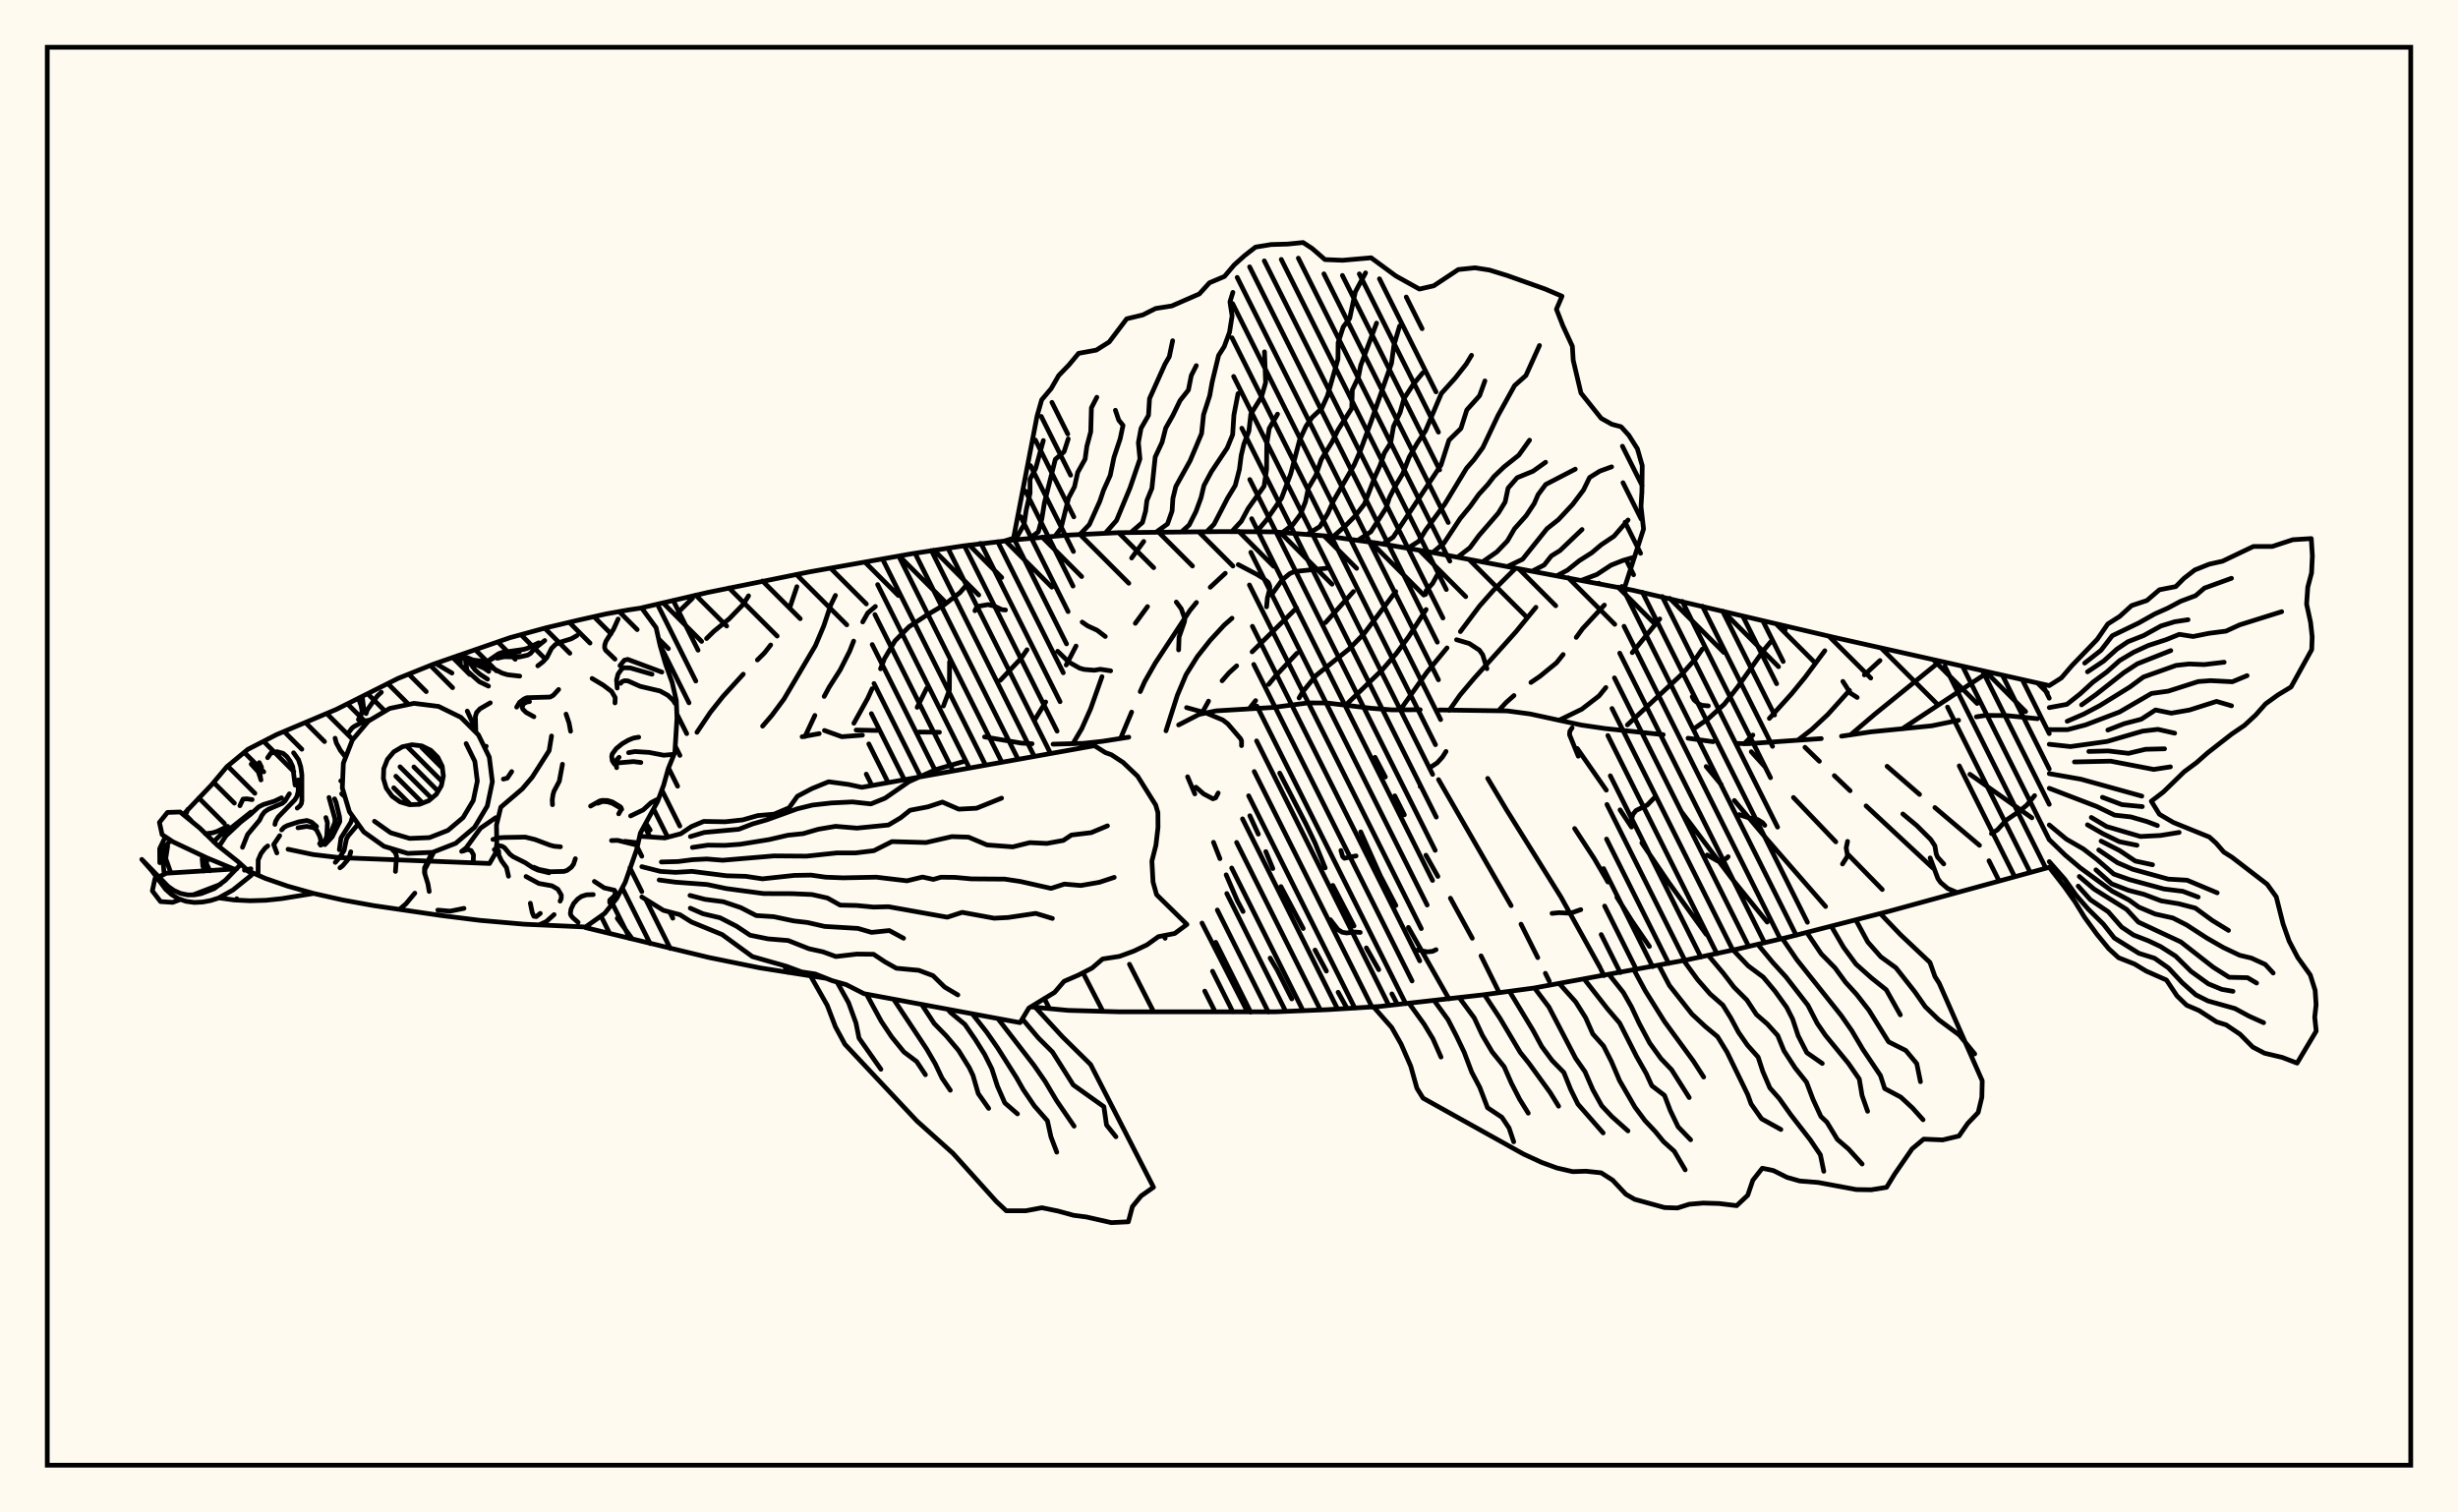 <svg xmlns="http://www.w3.org/2000/svg" width="520" height="320"><rect x="0" y="0" width="520" height="320" fill="floralwhite"/><rect x="10" y="10" width="500" height="300" stroke="black" stroke-width="1" fill="none"/><path stroke="black" stroke-width="1" fill="none" stroke-linecap="round" stroke-linejoin="round" d="
M 135.74 128.6 149.87 125.32 171.39 120.97 193 117.14 203.85 115.49 214.75 114.21 225.68 113.23 236.64 112.7 258.59 112.47 269.56 112.53 280.5 113.4 291.37 114.91 302.19 116.74 345.34 124.86 388.08 134.87 433.53 145.06 
M 433.53 183.5 399.54 192.83 378.28 198.29 367.6 200.79 356.86 203.09 324.48 209.05 313.61 210.5 291.79 212.95 280.84 213.62 269.88 214.07 236.95 214.08 225.98 213.77 218.06 213.03 
M 174.79 206.99 160.77 204.78 150.01 202.59 123.87 196.26 
M 169.69 155.88 173.31 155.22 
M 181.12 154.46 185.5 154.55 
M 194.42 154.88 198.74 154.93 
M 208.28 155.91 216.03 157.22 218.34 157.36 
M 222.78 157.45 229.16 157.28 233.12 156.86 238.8 155.97 
M 249.34 153.38 253.67 151.15 257.25 150.4 269.32 149.68 276.67 148.72 280.78 148.74 290.03 149.85 294.43 150.19 300.45 150.16 
M 304.52 150.21 318.87 150.41 323.67 151.05 334.51 153.4 339.57 154.14 351.86 155.44 
M 357.11 156.19 362.42 156.93 
M 367.41 157.3 369.78 157.35 385.3 156.27 
M 389.58 155.76 395.82 154.84 408.66 153.57 414.35 152.39 
M 418.12 151.66 420.05 151.36 424.48 151.4 431.03 152.06 
M 130.58 194.3 133.78 198.67 
M 146.51 126.56 143.48 129.53 
M 136.64 174.15 137.55 175.62 
M 158.36 126.06 157.21 127.89 154.27 130.92 150.98 133.61 149.47 135.1 
M 165.92 204.33 166.74 205.76 
M 168.58 124.13 167.08 128.57 
M 163.04 136.46 161.73 138.14 160.23 139.63 
M 157.24 142.64 152.94 147.36 150.27 150.72 147.44 154.94 
M 176.74 125.98 175.76 127.97 174.27 132.43 172.5 136.62 165.85 147.91 163.29 151.35 161.33 153.63 
M 185.19 128.32 183.58 129.69 182.51 131.59 
M 180.59 135.64 179.75 137.78 177.74 141.75 175.41 145.4 174.36 147.35 
M 172.39 151.37 170.29 155.84 
M 204.45 123.8 203.07 125.4 199.7 128 195.94 130.22 192.33 132.59 189.35 135.58 187.12 139.35 186.28 141.5 
M 184.5 145.71 183.56 147.77 180.64 153.02 
M 196.03 145.64 194.03 149.66 
M 220.92 211.26 222.03 213.4 
M 217.27 137.47 216.04 139.26 211.63 143.93 
M 229.11 205.81 233.33 213.98 
M 241.96 114.56 239.4 118.06 
M 227.64 136.69 225.56 140.7 
M 221.22 148.52 218.91 152.29 
M 238.94 204.01 244.04 214.03 
M 242.76 128.34 240.18 131.88 
M 233.13 143.17 230.73 149.95 228.85 154.17 226.96 157.37 
M 246.22 197.95 246.49 198.52 
M 259.21 121.3 256.03 124.25 
M 253.11 127.47 251.73 129.16 244.4 140.29 242.17 144.21 241.22 146.33 
M 239.4 150.66 237.06 156.23 
M 254.29 195.3 263.9 214.07 
M 260.64 130.8 258.99 132.25 256.02 135.47 253.29 138.93 250.91 142.75 249.07 147.11 246.67 154.62 
M 251.24 164.35 252.77 167.97 
M 256.72 178.21 258.08 181.67 
M 259.4 185.09 261.78 190.61 262.98 192.85 
M 268.7 202.71 270.19 205.22 273.28 211.35 
M 274.31 128.63 264.89 137.91 
M 261.62 140.88 259.99 142.37 258.54 144.04 
M 255.67 148.34 254.24 150.96 
M 264.41 172.59 266.2 176.49 
M 267.79 180.18 269.27 183.77 
M 270.99 187.58 275.7 196.45 
M 278.2 201.01 280.61 205.46 
M 283.09 209.94 284.99 213.37 
M 286.33 125.16 280.41 131.73 
M 274.36 138.22 269.8 143.08 268.38 144.8 
M 265.63 148.23 264.29 149.94 
M 270.73 163.57 276.29 174.35 278.2 178.35 280.35 183.63 
M 281.97 187.33 286.45 195.91 
M 289.06 200.55 291.68 205.16 
M 294.46 210.28 295.65 212.54 
M 295.27 125.16 288.54 134.1 285.43 137.29 278.43 142.9 275.59 146.37 274.83 147.67 
M 287.87 176.01 292 185.25 295.3 191.58 
M 297.95 196.22 306.54 211.34 
M 301.7 128.96 298.02 134.7 295.35 138.33 292.42 141.72 284.73 149.15 
M 290.9 160.23 293.08 164.39 
M 295.07 168.38 297.1 172.4 
M 301.66 180.94 304.19 185.43 
M 306.84 190.04 311.47 198.51 
M 313.32 202.24 317.03 209.74 
M 320.56 120.3 315.9 124.94 312.98 128.25 308.95 133.63 
M 306.12 137.08 301.84 142.27 296.21 150.22 
M 304.33 164.95 319.68 191.61 
M 321.78 195.54 325.32 202.61 
M 326.93 205.93 327.76 207.6 
M 324.93 128.49 320.69 133.68 311.76 143.63 308.87 147.06 306.6 150.3 
M 314.73 164.69 318.73 171.38 330.2 189.75 338.5 204.7 
M 339.41 128.02 334.8 133.01 333.46 134.86 
M 330.69 138.48 329.27 140.25 325.76 143.11 323.87 144.39 
M 320.29 147.16 318.61 148.64 317.02 150.37 
M 333.12 175.3 337.26 181.64 340.16 186.61 
M 342.06 189.82 345.29 194.92 348.94 200.24 
M 351.13 130.95 345.31 138.08 
M 339.73 145.46 338.28 147.24 334.63 150.05 329.8 152.4 
M 333.67 158.36 339.82 167.18 
M 342.73 171.35 345.15 174.99 
M 347.34 178.34 353.04 186.73 360.96 197.69 
M 360.12 137.34 358.79 139.28 355.72 142.73 344.28 153.37 
M 355.76 171.81 366.58 186.14 373.86 195.09 
M 374.56 135.84 373.08 137.61 367.67 145.27 364.8 148.97 361.35 152.1 358.57 154.04 
M 360.95 162.18 364.14 166.01 
M 366.91 169.37 373.67 177.41 386.21 191.79 
M 386.05 137.68 381.91 143.25 378.98 146.83 374.31 152 
M 370.83 155.52 368.97 157.38 
M 370.49 159.05 373.4 162.25 
M 379.41 168.73 388.37 178.11 
M 390.94 180.76 398.2 188.2 
M 397.72 139.75 394.41 142.8 
M 391.27 146.07 386.68 151.17 383.31 154.32 380.33 156.62 
M 381.85 158.11 384.9 161.07 
M 388.06 164.11 391.4 167.3 
M 394.78 170.51 408.91 183.66 
M 410.42 139.91 396.64 151.09 391.47 155.5 
M 399.22 162.13 406.09 168.08 
M 409.33 170.86 418.77 178.85 
M 420.65 142.19 402.39 154.22 
M 416.74 163.82 429.85 173.03 
M 358 147.42 358.41 148.12 359.49 148.99 360.07 149.23 361.4 149.35 
M 414.02 188.83 412.04 187.98 410.55 186.71 409.98 185.91 408.33 181.52 
M 300.44 166.4 300.55 166.32 
M 248.85 127.38 249.91 128.82 250.65 130.92 250.59 131.49 249.44 134.77 249.34 137.5 
M 262.65 157.76 262.66 156.76 262.46 156.31 259.74 153.14 258.69 152.33 255.18 150.86 251.02 149.71 
M 345.15 173.39 345.44 172.32 346.11 171.48 348.48 170.33 350.12 168.65 
M 390.86 178.02 390.57 179.39 390.82 180.83 390.75 181.29 389.79 182.8 
M 389.87 144.17 391.45 146.64 392.89 147.56 
M 233.83 134.67 232.11 133.35 230.09 132.42 228.94 131.62 
M 373.35 174.62 372.9 174.07 371.84 173.4 369.95 173.03 367.93 172.36 
M 287.76 197.28 286.66 197.2 284.87 197.39 283.95 197.24 283.06 196.68 281.43 194.58 
M 286.88 181.09 284.42 181.59 284.05 181.24 283.68 179.94 
M 304.8 121.14 304.02 121.71 303.08 123.43 301.71 124.96 301.59 125.75 
M 334.42 192.46 332.24 193.22 329.82 193.1 328.34 193.25 
M 333.89 160 332.04 155.45 332.1 154.72 332.58 154 
M 411.21 182.79 409.91 181.36 409.62 180.67 409.33 178.95 408.44 177.6 405.5 174.67 402.56 172.22 
M 199.59 149.37 200.84 146.04 200.89 140.02 
M 234.96 141.93 232.77 141.6 231.51 141.81 229.38 141.64 228.41 141.37 226.1 140.07 223.75 137.79 
M 182.45 155.54 178.09 155.87 174.41 154.55 
M 281.18 120.17 274.51 120.86 273.65 121.01 272.83 121.38 271.27 122.68 268.98 125.86 
M 305.91 158.99 305.16 160.17 304.04 161.41 302.39 162.49 
M 314.57 141.48 313.68 138.56 312.98 137.56 310.83 136.15 308.14 135.35 
M 361.17 180.9 363.38 182.17 364.41 182.01 365.26 181.6 365.59 181.26 
M 261.96 119.46 265.9 121.53 267.26 122.37 268.31 123.24 268.61 123.95 268.64 124.53 268.12 126.52 267.95 128.39 
M 257.71 167.78 257.18 168.8 256.6 169.01 254.62 167.96 253.01 166.55 
M 421.3 176.37 422.55 175.59 424.5 173.48 427.23 171.62 428.76 170.36 430.43 168.34 
M 299.92 201 301.95 201.39 303.06 201.28 303.8 200.93 
M 212.72 129.06 211.92 128.98 210.43 128.27 209.05 127.92 207.12 128.25 206.47 128.74 206.25 129.22 
M 207.24 115 207.25 115 
M 214.34 114.26 219.4 88.01 220.37 84.6 222.37 82.23 223.97 79.45 226.12 77.23 228.18 74.76 231.93 74.07 234.65 72.36 238.36 67.45 241.76 66.63 244.47 65.27 247.89 64.73 253.72 62.19 255.87 59.83 259.04 58.49 261.1 56.05 263.29 54.09 265.61 52.28 268.91 51.74 272.41 51.64 275.67 51.31 277.58 52.56 280.3 54.92 284.05 55.07 290.07 54.54 295.29 58.38 300.28 61.16 303.31 60.47 308.51 57.03 312.04 56.66 315.11 57.14 318.84 58.29 326.88 61.15 330.45 62.67 329.27 65.43 330.64 68.94 332.64 73.26 332.82 76.22 334.46 83.16 338.74 88.51 341 89.77 342.95 90.29 344.59 92.1 346.4 94.96 347.42 98.51 347.35 104.11 347.16 107.17 347.7 111.92 343.63 124.51 
M 338.26 123.4 338.25 123.39 
M 212.56 114.44 215.11 113.66 216.65 110.95 217.09 107.96 217.91 104.35 217.91 101.37 219.1 99.1 220.72 93.21 
M 217.88 113.88 219.66 112.52 220.41 109.77 220.94 106.44 223.26 97.18 225.11 95.58 225.99 92.86 
M 223.21 113.42 224.45 111.79 226.07 105.34 227.31 102.99 228 99.93 229.56 97.14 229.93 94.42 230.75 91.34 230.89 86.29 232.04 84.05 
M 228.54 113 230.45 110.99 232.68 106.03 233.45 103.75 234.87 100.59 235.67 96.75 236.98 92.82 237.58 90 236.68 88.89 235.97 86.8 
M 233.88 112.75 236.2 110.12 239.06 103.23 241.16 97.1 240.83 93.65 241.39 90.63 242.97 87.87 243.19 84.33 246.45 77.05 247.37 75.46 248.08 72.09 
M 239.23 112.66 241.69 110.55 242.35 108.16 242.63 105.9 243.69 103.31 244.39 96.69 245.84 93.58 246.61 90.57 248.13 87.88 249.65 84.74 251.41 82.52 252.02 79.45 253.08 77.36 
M 244.58 112.59 246.99 110.86 247.96 108.11 248.13 105.45 248.75 102.93 251.77 97.49 254.2 91.72 254.62 87.73 255.92 83.72 256.43 80.87 257.8 75.2 258.99 73.33 260.11 70.3 260.66 66.82 260.2 63.87 260.82 61.86 
M 249.93 112.55 251.57 111.08 253.01 108.23 254.08 105.31 254.7 102.73 256.3 99.75 259.61 94.8 260.77 91.97 261.04 87.79 261.91 83.28 
M 255.27 112.52 256.84 110.91 259.71 105.37 261.32 102.72 262.2 99.32 262.58 96.37 263.16 93.92 264.21 91.22 264.62 87.61 266.88 83.97 267.75 80.95 267.51 74.44 
M 260.62 112.43 262.6 110.29 264.06 107.57 267.42 102.87 267.95 99.29 267.99 93.9 268.51 90.64 270.27 87.62 
M 265.97 112.35 267.89 110.08 271.12 105.39 273.05 100.27 274.94 93.1 276.3 90.16 277.59 88.31 279.63 86.39 280.83 83.74 283.05 75.97 283.09 72.5 284.17 69.16 285.53 67.37 286.72 61.76 288.89 57.73 
M 271.31 112.65 273.51 111.01 275.1 108.86 276.17 106.18 276.8 103.24 278.37 100.58 279.52 97.22 281.77 93.57 283.06 90.96 285.97 86.39 286.09 82.49 287.37 79.81 287.86 77.32 291.22 68.36 
M 276.64 113.02 279.23 111.41 280.9 108.63 282.15 105.88 286.47 98.39 287.78 95.39 290.06 89.19 294.38 76.86 294.89 73.06 296.09 68.98 
M 281.96 113.6 284.53 111.35 286.63 109.23 288.66 106.63 290.92 100.75 291.95 98.49 292.87 95.84 294.18 93.76 294.8 90.24 296.2 87.26 297.02 84.32 299.03 81.26 301.01 78.87 
M 287.26 114.33 290.01 112.5 293.21 107.53 293.94 105.28 295.17 102.86 296.76 100.22 298.12 96.72 299.84 93.74 301.57 91.16 304.93 83.24 307.9 79.94 310.17 77.05 311.31 75.17 
M 292.55 115.11 294.73 113.66 304.85 98.4 306.54 93.13 309.06 90.66 310.31 86.73 313.01 83.72 314.14 80.59 
M 297.82 116 300.16 114.51 301.61 112.15 305.65 106.66 310.24 99.08 311.84 97.25 313.7 94.69 316.9 87.93 320.41 81.59 322.81 79.45 325.68 73.1 
M 303.09 116.9 305.48 114.9 308.91 109.71 311.05 107.11 312.83 104.62 314.76 102.5 316.04 100.84 318.2 98.77 321.31 96.3 323.58 93.13 
M 308.35 117.9 310.96 115.89 312.9 113.27 316.98 108.56 318.42 106.21 319.04 103.28 320.96 101.07 324.31 99.7 326.98 97.8 
M 313.6 118.91 316.67 116.77 318.9 114.45 320.4 111.87 322.88 109.09 324.57 106.54 325.38 104.67 327 102.5 333.26 99.26 
M 318.86 119.88 322.1 118.33 327.28 111.85 329.7 109.94 332.7 106.72 334.99 103.68 336.29 101.02 338.46 99.67 340.94 98.77 
M 324.12 120.86 326.68 119.54 328.19 117.62 330.01 116.5 334.69 112.03 
M 329.38 121.81 331.58 120.65 334.13 118.61 336.75 116.95 338.75 115.26 341.45 113.45 344.42 110.02 
M 334.65 122.75 337.82 121.55 340.82 119.58 343.31 118.59 345.67 117.9 
M 135.78 176.96 140.66 177.29 144.03 176.4 146.28 174.88 148.87 173.79 153.39 173.87 157.11 173.47 160.3 172.56 163.75 172.26 166.94 170.91 168.69 168.47 171.76 166.85 175.3 165.4 179.46 165.96 182.33 166.58 231.54 157.77 233.84 159.23 235.13 159.69 237.58 161.3 240.67 164.23 244.49 170.32 244.96 171.92 244.98 175.07 244.54 178.83 243.69 182.18 243.93 186.62 244.68 189.29 251.1 195.59 248.52 197.5 245.07 198.17 242.66 199.9 239.86 201.23 236.84 202.34 233.26 202.9 231.04 204.81 228.16 206.3 225.11 207.62 223.1 209.97 217.66 213.28 215.8 216.37 182.78 210.24 179 208.32 176.05 207.49 172.46 206.07 169.57 205.63 166.4 204.45 159.17 202.39 152.77 197.73 146.28 195.07 143.84 193.53 140.35 192.61 135.78 189.78 
M 146.06 177 149.01 176.12 156.3 175.45 159.22 174.32 162.25 173.45 168.66 171.13 171.87 170.34 175.85 169.89 180.32 169.67 184.25 170.09 187.24 168.88 192.33 165.36 198.02 162.81 204.12 161.04 
M 146.48 179.3 149.74 178.81 153.36 178.86 156.63 178.62 162.74 177.63 166.7 176.71 169.91 176.38 173.11 175.45 176.78 174.83 181.3 175.21 187.96 174.55 190.54 173.02 192.53 171.43 196.3 170.71 199.37 169.7 202.83 171.2 206.6 171 211.89 168.87 
M 139.91 182.38 143.48 182.28 146.52 181.89 149.53 181.74 152.88 182.01 163.74 181.09 170.64 181.14 177.03 180.46 180.98 180.46 184.87 179.99 188.7 178.06 195.9 178.26 201.36 177.01 204.9 177.12 208.81 178.77 214.25 179.18 217.86 178.28 221.47 178.45 224.96 177.81 226.67 176.67 230.84 176.17 234.29 174.73 
M 135.78 183.37 139.74 184.37 142.92 184.57 146.4 184.36 153.72 185.29 157.76 185.41 161.3 185.94 168.07 185.21 171.58 185.15 174.65 185.59 178.37 185.73 185.4 185.59 191.88 186.36 195.16 185.56 197.45 186.06 199.06 185.6 202.05 185.63 205.52 185.95 212.57 186 215.87 186.5 222.35 187.96 225.18 187.05 228.65 187.35 232.58 186.67 235.72 185.63 
M 139.45 186.18 142.85 186.64 149.59 187.14 153.59 187.99 161.56 189.06 167.61 189.08 171.76 189.26 175.05 190 177.73 191.5 181.23 191.58 184.79 191.92 187.98 191.84 200.4 194.06 203.55 193.03 210.31 194.27 213.27 194.12 219.12 193.25 222.64 194.32 
M 145.97 189.45 149.15 190.28 153.01 190.78 156.71 192.03 159.98 193.71 163.68 193.95 167.94 194.85 170.82 195.18 174.45 196.01 181.5 196.43 184.38 197.27 188.13 196.88 191.15 198.51 
M 146.03 192.15 148.73 193.33 152.33 194.18 155.81 195.96 158.69 197.87 162.48 198.64 166.74 198.99 171.14 200.73 174.09 201.38 176.83 202.38 181.26 201.86 184.8 201.9 187.22 203.51 189.63 204.86 194.38 205.3 197.37 206.42 199.84 208.84 202.64 210.5 
M 219.15 213.25 224.75 219.34 230.72 225.22 244.03 251.19 241.41 253.03 239.57 255.28 238.71 258.5 235.11 258.68 229.81 257.48 227.11 257.13 223.87 256.24 220.41 255.53 216.97 256.18 212.88 256.17 210.78 254.21 201.61 244.02 193.96 237.16 178.74 220.94 176.74 217.25 175.01 212.71 171.51 206.54 
M 216.28 215.58 219.66 219.59 222.65 222.57 227.05 229.54 233.53 234.15 234.09 238.02 236.08 240.51 
M 211.1 215.5 218.75 225.4 221.11 228.81 223.51 232.85 227.23 238.27 
M 205.69 214.5 208.74 218.38 210.98 221.6 214.99 227.92 216.49 230.56 218.83 233.99 221.59 237.14 222.33 240.52 223.56 243.77 
M 200.52 213.54 201.09 214.22 204.12 216.73 206.35 219.97 208.3 223.08 209.82 226.12 211 229.78 212.57 233.35 215.25 235.67 
M 194.98 212.51 197.64 216.56 200.17 219.15 202.78 222.24 205.06 225.91 205.84 227.54 206.95 231.37 209.16 234.51 
M 189.04 211.4 196.04 221.95 197.86 225.08 199.28 228.08 201.04 230.67 
M 183.31 210.34 186.43 216.08 188.63 219.37 191.23 222.57 193.92 224.59 195.78 227.39 
M 177.08 207.78 179.52 212.16 181.08 216.44 181.73 219.64 186.36 226.23 
M 397.8 193.31 402.06 197.76 408.29 203.63 409.35 206.62 410.25 208.04 419.35 228.67 419.27 232.15 418.49 235.38 416.28 237.69 414.43 240.35 410.97 241.18 406.97 241.01 404.51 243.07 400.83 248.4 399.11 251.21 395.85 251.73 392.7 251.68 384.62 250.18 380.74 249.87 378.07 249.11 375.16 247.66 372.82 247.17 370.82 249.71 369.74 252.89 367.4 255.09 363.71 254.64 360.36 254.54 357.36 254.79 354.88 255.58 352.14 255.49 345.82 253.75 343.96 252.68 341.16 249.69 338.73 248.14 335.51 247.8 332.72 247.89 329.38 247.12 326.14 245.94 322.32 244.18 301.05 232.34 299.75 230.24 298.45 225.58 296.41 220.9 294.42 217.39 290.61 213.07 
M 392.63 194.68 395.14 199.31 397.89 202.44 401.09 204.76 405.11 209.87 407.29 212.99 410.12 215.74 414.52 219 417.76 222.98 
M 387.46 196.04 390.01 200.42 392.64 203.99 395.89 206.89 399.05 209.42 402.02 214.72 
M 382.27 197.33 385.29 201.81 388.2 204.77 390.43 207.82 392.73 210.34 395.38 213.74 399.54 220.43 403.19 222.26 405.5 225.04 406.28 228.86 
M 377.07 198.58 380.15 203.08 389.51 214.85 391.73 218.03 394.12 222.06 397.82 227.56 398.71 230.31 402.13 232.13 404.59 234.41 406.83 236.91 
M 371.87 199.81 375.06 203.66 377.83 206.7 382.48 212.7 384.44 216.52 386.19 219.06 391.03 224.97 393.34 228.3 393.93 231.79 395.1 235.12 
M 366.65 201.01 369.83 204.35 373.02 206.73 375.51 209.71 377.97 213.12 379.24 215.61 380.41 219.14 382.24 222.72 385.51 225 
M 361.44 202.18 364.6 205.94 366.84 208.87 369.56 211.58 371.57 214.64 373.88 216.65 376.09 219.1 377.41 222.33 379.78 225.96 382.18 228.97 383.55 232.6 385.21 236.21 386.49 237.43 388.7 241.07 391.07 243.11 393.94 246.28 
M 356.19 203.22 359.12 207.25 361.78 210.3 364.47 212.65 366.16 215.37 367.78 218.4 369.68 221.13 371.94 223.66 372.93 226.7 374.42 230.17 376.4 232.41 378.85 235.86 382.97 241.17 385.11 244.33 385.83 247.82 
M 350.94 204.26 353.17 208.5 357.95 214.57 360.78 217.2 363.36 219.34 365.36 222.6 369.75 231.62 370.45 233.56 372.67 236.71 376.75 238.97 
M 345.69 205.24 348.05 209.61 352.12 216.12 358.25 224.51 360.42 227.88 
M 340.43 206.22 343.42 209.98 345.15 213.03 346.78 216.52 349 220.68 351.37 223.96 353.64 226.34 357.36 232.22 
M 335.17 207.18 340.07 213.44 342.64 216.45 346.19 223.47 348.26 227.12 349.45 229.71 352.13 231.76 353.35 234.95 355.01 238.4 357.66 241.15 
M 329.91 208.14 333.33 211.96 335.45 215.33 336.96 218.75 339.24 221.31 340.93 224.65 342.63 228.64 345.87 234.23 347.99 237.08 350.14 239.36 351.94 241.55 354.2 243.58 356.51 247.51 
M 324.63 209.03 327.67 213.05 333.34 223.93 335.32 226.76 336.96 230.53 338.85 233.95 340.97 236.21 344.4 239.27 
M 319.33 209.74 324.31 217.98 326.16 221.41 328.36 224.38 330.84 226.91 332.26 230.45 333.81 233.6 339.15 239.7 
M 314.03 210.45 317.36 215.5 321.61 222.66 323.45 224.96 327.95 231.16 329.73 234.05 
M 308.72 211.08 311.89 215.37 313.6 219.05 315.67 222.55 318.22 225.71 319.75 229.2 321.5 232.6 323.31 235.52 
M 303.41 211.71 306.33 215.72 308.14 219.25 309.75 222.62 311.34 226.83 313.05 230.06 314.69 234.36 317.73 236.39 319.25 238.66 320.23 241.58 
M 298.09 212.28 301.27 216.68 303.15 219.8 304.85 223.65 
M 433.53 145.06 436.09 143.43 438.35 140.8 443.68 135.27 445.92 132.01 448.43 130.42 450.95 128.13 454.19 127.05 456.84 124.78 460.29 124.11 462.01 122.38 464.32 120.59 467.37 119.37 470.17 118.74 476.72 115.62 480.7 115.62 485.06 114.19 488.96 113.95 489.19 117.6 489.02 121.22 488.22 124.22 487.97 127.82 488.81 131.66 489.15 134.75 489.05 137.45 484.68 145.35 481.89 147.04 479.29 148.92 477.17 151.31 474.82 153.48 472.14 155.3 467.06 159.26 464.69 161.35 462.09 163.27 457.68 167.56 455.12 169.52 456.83 172.28 459.78 174.01 467.4 177.1 468.82 178.38 470.46 180.28 472.19 181.37 479.62 187.08 481.55 189.75 482.99 195.47 484.28 199.12 486.1 202.59 488.75 206.28 489.78 209.54 489.98 212.57 489.69 215.21 490 218.16 485.96 224.93 482.81 223.72 479.06 222.83 476.56 221.52 473.89 218.82 470.95 216.84 468.92 216.2 465.21 213.8 462.59 212.68 460.54 210.69 458.32 207.35 454.06 205.47 451.56 203.96 448.19 202.63 446.12 200.73 443.59 197.64 440.98 194.05 438.97 190.79 436.68 187.55 433.53 183.5 
M 441.02 140.3 444.47 137.59 446.85 134.51 452.43 131.82 455.88 129.88 458.52 128.71 461.34 127.21 464.49 126.03 466.35 124.43 472.08 122.35 
M 441.62 142.14 445.02 139.88 447.85 137.33 450.17 135.77 453.49 134.47 457.16 132.44 460.06 131.55 462.89 131.12 
M 433.53 149.71 437.26 149.02 440.06 146.81 442.76 144.34 445.69 142.18 448.43 139.75 451.38 138 454.48 136.57 458.28 135.33 461.04 134.21 463.96 134.67 467.34 133.99 470.92 133.53 473.8 132.21 482.7 129.42 
M 440.37 149.13 443.44 146.93 449.26 142.35 452.18 140.44 459.24 137.65 
M 437.32 152.6 440.81 151.09 444.22 149.29 450.57 145.36 453.45 143.24 460.37 140.78 463.12 140.48 466.3 140.61 470.53 140.11 
M 433.53 154.37 437.39 154.38 441.22 153.37 448.4 150.64 455.15 146.72 458.7 146.23 465.06 144.2 467.7 144.01 472.26 144.25 475.38 142.95 
M 445.92 154.46 449.35 153.12 452.99 152.17 456.01 150.21 459.35 150.89 463.2 150.22 468.92 148.4 472.09 149.33 
M 433.53 157.47 438.01 157.96 445.75 156.88 453.27 154.69 456.5 154.31 460.06 155.12 
M 441.9 158.99 446 158.88 450.29 159.39 453.91 158.53 457.92 158.43 
M 438.86 161.21 446.52 161.04 455.62 162.79 459.16 162.25 
M 433.53 163.68 440.23 164.86 453.12 168.44 
M 444.78 168.69 448.9 170.24 453.21 170.66 
M 433.53 166.78 443.61 170.65 447.36 172.46 450.8 172.84 454.21 173.83 456.41 174.67 
M 442.42 172.95 445.65 174.87 452.82 176.98 457.02 176.77 461.01 176.12 
M 441.61 174.51 444.9 176.4 448.37 178.08 452.09 178.84 
M 444.49 177.95 448.42 179.96 451.74 182.18 455.38 182.96 
M 444 179.83 447.93 182.51 451.19 183.92 458.72 186 462.68 186.23 469.06 188.9 
M 433.53 174.54 437.13 177.53 440.72 179.6 443.61 181.83 447.18 184.93 450.54 186.11 457.76 188.08 461.79 188.58 465.03 189.8 
M 443.4 184.03 446.73 187 450.26 188.36 453.53 189.21 457.21 190.6 460.92 191.21 464.44 192.13 468 194.73 471.45 196.85 
M 433.53 177.65 436.89 180.91 440.07 183.6 446.83 188.54 450.41 190.43 452.51 191.94 455.95 193.39 459.67 194.22 462.56 195.68 466.82 198.44 470.35 200.47 473.81 202.11 476.27 202.7 479.22 204.05 480.9 205.87 
M 439.88 185.44 443.02 188.11 449.9 192.41 452.38 195.09 461.37 199.29 468.22 204.64 471.58 206.77 475.48 206.86 477.39 207.99 
M 439.65 187.48 442.23 190.36 446.02 192.92 448.84 196.14 451.36 197.83 454.53 199.06 457.08 200.27 460.27 202.3 463.53 205.52 467.19 208.16 470.01 209.32 472.4 209.74 
M 433.53 182.3 436.84 186.06 439.22 189.42 441.79 192.36 444.96 195.5 447.29 198.46 452.51 201.7 455.81 202.74 458.74 204.79 461.66 207.92 464.55 210.49 467.09 211.77 472.81 213.38 475.79 214.99 478.88 216.38 
M 38.79 172.33 44.76 166.06 47.99 162.22 52.43 158.55 58.5 155.43 71.18 150.08 84.18 143.55 91.71 140.52 107.88 134.92 115.55 132.82 122.26 131.23 128.18 129.9 132.97 129.04 135.74 128.63 138.8 132.8 139.66 136.62 140.8 140.49 142.2 144.41 143.08 148.23 143.22 151.92 142.77 159.18 141.38 162.61 140.4 166.11 139.13 169.55 135.48 176.25 134.68 179.78 132.26 186.69 130.49 190.05 127.92 193.26 123.87 196.13 110.89 195.54 101.57 194.73 93.32 193.7 79.07 191.61 72.56 190.43 66.35 189.03 60.9 187.5 56.11 185.84 51.93 183.99 
M 116.68 155.72 116.17 158.82 112.6 164.42 110.5 166.9 105.95 170.78 105.03 174.57 105.1 178.5 104.82 180.52 103.57 182.69 71.74 181.45 66.23 180.8 60.94 179.68 
M 49.48 183.87 43.83 181.53 36.56 178.09 34.29 176.58 33.73 174 35.43 171.89 38.1 171.8 42.24 175.18 46 178.84 50.33 182.28 52.03 183.82 
M 46.62 187.12 40.85 189.33 
M 38.19 190.3 36.53 190.92 33.96 190.75 32.23 188.49 32.79 185.89 33.18 185.71 
M 33.59 185.52 35.21 184.75 50.09 183.83 
M 76.96 176.01 73.92 171.74 72.42 166.71 72.64 161.47 74.54 156.58 77.93 152.57 82.44 149.89 87.58 148.81 92.78 149.46 97.5 151.77 101.21 155.48 103.51 160.19 104.16 165.4 103.09 170.53 100.4 175.04 96.4 178.43 91.51 180.34 86.26 180.56 81.24 179.06 76.96 176.01 
M 98.61 157.33 100.46 161.1 100.98 165.27 100.12 169.37 97.97 172.98 94.76 175.69 90.85 177.22 86.66 177.39 82.64 176.19 79.22 173.76 
M 82.93 168.44 81.71 166.74 81.11 164.72 81.19 162.63 81.96 160.67 83.31 159.07 85.12 158 87.17 157.57 89.25 157.82 91.14 158.75 92.62 160.23 93.55 162.12 93.8 164.2 93.37 166.25 92.3 168.06 90.7 169.41 88.74 170.18 86.65 170.26 84.63 169.66 82.93 168.44 
M 83.3 166.68 86.87 170.25 
M 83.74 164.23 89.42 169.91 
M 84.63 162.24 91.3 168.9 
M 87.56 162.27 92.69 167.4 
M 86.08 157.91 93.56 165.38 
M 89.24 158.18 93.6 162.54 
M 38.95 172.13 40.46 173.64 
M 42.07 168.83 47.47 174.23 
M 45.2 165.54 49.58 169.92 
M 48.16 162.08 53.92 167.84 
M 51.67 159.18 55.8 163.3 
M 55.76 156.84 62.16 163.25 
M 60.09 154.76 63.85 158.52 
M 64.61 152.86 68.65 156.9 
M 69.12 150.96 74.28 156.11 
M 73.51 148.92 77.58 152.99 
M 77.79 146.79 81.47 150.47 
M 82.05 144.63 86.14 148.72 
M 86.47 142.63 90.17 146.33 
M 91.05 140.79 95.75 145.5 
M 95.77 139.1 99.38 142.71 
M 100.53 137.44 105.04 141.95 
M 105.31 135.8 109 139.49 
M 110.21 134.28 115.31 139.38 
M 115.25 132.91 120.55 138.21 
M 120.43 131.67 124.82 136.06 
M 125.65 130.47 129.27 134.09 
M 130.99 129.4 134.8 133.21 
M 117.22 193.51 115.56 194.99 114.05 195.68 
M 122.04 134.48 120.87 135.15 118.57 135.86 117.5 136.36 116.68 137.19 115.7 139.12 114.89 140.01 113.77 140.87 
M 118.49 190.66 118.73 190.12 118.75 189.38 118.01 188.13 116.77 187.42 114 186.92 111.28 185.45 
M 68.94 172.98 69.27 174.07 69.13 176.93 68.62 178.23 68.3 178.6 67.82 178.82 
M 125.26 143.55 127.62 144.96 129.39 146.3 130.15 147.61 130.1 148.72 
M 125.74 186.49 127.83 187.86 129.99 188.35 130.2 188.72 130.01 189.55 
M 74.21 180.22 73.78 181.66 72.47 183.19 71.92 183.61 
M 96.78 138.74 96.96 139.81 
M 122.3 195.15 121.21 194.19 120.8 193.71 120.66 193.29 120.8 192.36 121.35 191.18 122.21 190.22 123.03 189.65 124.08 189.32 125.5 189.27 
M 46.5 178.84 47.8 176.84 50.89 173.94 52.95 172.34 54.72 170.72 55.71 170.22 58.02 169.53 59.56 168.8 
M 39.47 171.93 39.73 171.24 
M 78.37 152.32 77.08 152.56 74.9 153.72 74.45 154.07 73.7 155.07 
M 53.14 161.67 54.65 163.31 55.21 165.02 
M 118.56 179.16 117.25 179.05 116.34 178.81 113.18 177.62 111.12 177.11 106.6 177.19 105.35 177.28 104.28 177.61 
M 69.6 168.73 70.87 173.28 70.83 174.05 69.46 177.39 
M 134.63 178.78 130.67 177.8 129.37 177.84 
M 109.95 143.05 107.37 142.76 106.19 142.4 103.13 140.8 100.3 140.04 98.78 139.18 98.3 139.1 
M 70.89 156.19 71.15 157.18 72.01 158.77 73.13 160.2 
M 104.88 173 101.65 175.23 98.6 179.41 97.66 180.13 
M 63.04 175.14 64.89 174.84 66.36 175.12 66.97 175.6 67.64 176.93 67.91 177.96 67.62 178.5 
M 130.77 130.98 129.77 133.19 128.2 135.66 127.94 136.44 127.91 137.06 128.1 137.55 130.1 139.46 
M 116.14 184.66 113.76 184.08 112.7 183.58 111.1 182.52 108.51 181.23 107.84 180.7 106.74 179.36 106.21 179.04 105.13 178.86 
M 58.16 174.42 58.3 173.8 58.84 172.87 62.38 169.22 62.82 168.47 63.09 167.44 63.1 165.02 
M 98.85 150.45 100.09 153.18 100.38 154.65 
M 83.66 184.37 83.9 181.18 83.64 180.42 82.78 179.52 
M 112.02 148.45 111.46 148.52 110.7 148.94 110.45 149.66 110.64 150.08 111.28 150.72 112.95 151.64 
M 91.8 180.23 89.87 183.99 89.89 184.79 
M 135.12 155.97 134.01 156.16 132.95 156.59 131.64 157.35 130.38 158.37 129.52 159.53 129.41 160.03 129.53 160.96 130 161.67 
M 103.34 145.17 101.4 144.23 98.83 141.95 98.5 140.02 
M 109.87 137.92 106.13 138.32 103.67 139.64 102.85 139.84 101.85 139.87 100.06 139.64 98.86 139.14 
M 114.3 193.25 113.47 193.93 112.94 193.86 112.6 193.08 112.19 191.1 
M 58.57 180.46 57.9 178.68 59.17 176.81 
M 119.75 151.09 120.39 152.98 120.71 154.71 
M 100.12 182.04 100.18 180.86 99.66 179.96 98.91 179.71 97.98 180.06 
M 142.8 148.81 142.43 148.2 141.32 147.13 139.64 146.2 135.45 145.22 132.84 144.06 132.13 144.02 131.57 144.23 131.3 144.58 
M 70.78 169.02 71.1 169.78 71.82 172.76 71.9 173.81 70.28 177.06 68.75 178.7 
M 43.42 176.4 44.92 176.22 45.88 175.92 48.18 174.84 
M 80.67 146.47 79.86 147.21 79.07 148.25 77.71 150.18 77.44 150.98 
M 103.4 142.05 102.46 141.4 100.13 140.34 98.79 139.26 98.06 139.17 97.34 139.61 
M 75.78 174.35 73.67 176.84 73.29 177.55 72.79 179.95 71.77 181.52 70.93 182.46 
M 72.28 167.95 72.97 168.57 
M 74.6 172.69 74.21 174.01 72.14 177.28 71.79 179.79 
M 140.02 142.2 132.8 139.51 132.09 139.68 131.16 140.83 
M 45.19 178.1 46.63 176.67 48.61 175.38 53.08 171.83 
M 115.24 135.52 113.06 137.26 112.23 138.25 111.6 138.62 109.84 139.01 106.67 138.95 105.19 139.27 
M 84.55 192.36 85.85 191.26 87.76 188.97 
M 54.85 161.35 55.33 162.33 54.99 163.67 55.14 164.67 
M 103.14 143.7 101.53 142.65 100.53 141.78 98.78 139.46 98.35 139.24 97.65 139.38 
M 118.18 145.88 117.05 147.11 116.39 147.48 111.47 147.62 110.86 147.88 109.93 148.58 109.3 149.61 
M 103.72 148.7 101.54 149.97 100.84 150.72 100.57 151.56 100.67 154.94 
M 107.58 185.39 107.15 183.57 106.1 182.12 105.56 180.98 105.47 180.01 105.24 179.82 104.57 179.76 
M 95.75 139.11 96.92 140.24 97.41 140.2 
M 51.3 179.27 52.37 176.58 54.91 173.53 55.4 172.52 55.98 171.76 56.78 171.22 59.72 169.97 60.29 169.48 61.22 167.95 
M 139.33 169 137.74 169.82 136.06 171.36 133.41 172.63 
M 135.58 161.32 134.01 161.13 130.72 161.41 130.4 161.71 130.42 162.27 
M 50.75 170.47 51.41 169.07 52.22 169.01 53.34 169.18 
M 102.86 157.89 102.6 158.32 
M 135.01 178.33 132.19 178 
M 129.36 191.46 128.98 190.94 129 190.45 129.88 189.63 
M 91.44 180.34 89.81 183.62 
M 113.96 136 111.56 137.17 110.8 137.39 106.15 138.06 105.46 138.32 103.7 139.52 
M 98.16 192.19 95.24 192.78 92.62 192.56 
M 72.09 165.22 72.48 165.23 
M 137.94 142.65 133.33 141.32 132.01 141.28 131.51 141.57 130.75 142.63 130.43 143.86 130.57 145.58 
M 62.88 170.98 63.43 170.54 63.76 170.01 63.86 169.43 63.86 163.89 63.62 162.23 63.15 160.75 62.11 159.27 
M 126.46 169.95 127.49 169.57 128.57 169.65 129.55 169.96 131.26 170.96 131.35 171.38 130.89 172.19 
M 124.94 170.55 126.86 169.47 127.41 169.34 128.52 169.37 129.54 169.67 131.07 170.59 131.34 170.79 131.52 171.23 
M 91.61 180.3 89.8 183.91 89.81 184.68 90.53 187 90.8 188.61 
M 142.61 159.59 140.43 159.79 137.3 159.19 134.32 159.01 132.98 159.25 
M 76.63 147.37 76.97 150.12 
M 130.97 160.22 130.29 160.95 130.17 161.28 130.46 162.42 
M 116.88 170.26 116.83 169.21 117 168.09 117.21 167.38 118.32 165.3 118.99 161.7 
M 62.43 166.11 61.93 162.21 61.39 161.05 60.69 160.08 59.9 159.4 58.59 159.03 57.28 159.36 56.62 160.31 
M 106.49 164.84 107.32 164.63 108.25 163.25 
M 121.72 181.68 121.33 182.85 120.86 183.49 119.98 184.15 119.32 184.37 116.41 184.44 114.02 183.95 112.92 183.48 
M 59.59 175.59 60.07 175.06 60.71 174.7 63.18 173.89 64.94 173.59 65.9 173.94 66.97 174.86 
M 92.15 140.37 95.61 142.4 
M 75.83 147.76 76.38 149.29 76.6 150.45 76.44 151.14 75.82 152.24 
M 54.59 185.17 54.62 181.96 55.22 180.57 56.07 179.46 56.64 178.98 
M 96.85 138.72 96.91 139.5 
M 53.17 185.18 49.27 188.31 46.25 190 44.58 190.53 42.88 190.85 41.14 190.94 39.4 190.71 37.76 190.15 36.29 189.26 35.03 188.14 32.12 184.24 30 181.83 35.58 187.55 36.83 188.42 38.2 189.03 39.65 189.33 41.11 189.33 42.56 189.07 45.31 188.01 47.68 186.24 50.9 182.91 
M 51.93 183.98 52.94 184.62 
M 42.98 181.11 42.77 181.72 42.92 183.28 43.32 182.06 43.86 181.54 
M 34.98 177.04 33.78 179.56 33.8 182.52 34.32 179.91 36.09 177.77 
M 51.71 184.12 53.08 183.81 
M 43.05 184.31 43.08 182.95 43.75 181.53 43.71 182.81 44.42 184.24 
M 34.74 184.97 34.44 181.78 35.47 179.01 35.06 181.64 36.15 184.7 
M 41.77 189 42.27 189.12 
M 46.32 189.97 49.6 190.42 52.91 190.58 56.23 190.48 59.58 190.13 66.35 189.03 
M 50.09 190.14 50.22 190.45 
M 66.16 189.06 66.16 189.02 
M 139.33 135.17 141.4 137.24 
M 140.26 127.54 148.43 135.71 
M 147.18 125.91 153.73 132.46 
M 154.23 124.4 164.41 134.58 
M 161.31 122.92 169.29 130.9 
M 168.48 121.54 179.14 132.2 
M 175.72 120.22 183.28 127.78 
M 183.01 118.96 190.06 126 
M 190.25 117.64 199.74 127.13 
M 197.57 116.39 207.06 125.89 
M 205.05 115.32 211.92 122.19 
M 212.71 114.43 222.52 124.23 
M 220.48 113.64 228.83 121.99 
M 228.41 113.01 238.8 123.4 
M 236.66 112.7 244.07 120.11 
M 245.1 112.58 252.27 119.75 
M 253.6 112.53 260.83 119.76 
M 262.04 112.41 269.44 119.81 
M 270.8 112.61 281.79 123.61 
M 280.09 113.35 287 120.25 
M 290 114.7 301.2 125.9 
M 300.27 116.41 310.08 126.23 
M 310.78 118.37 323.08 130.67 
M 321.3 120.33 329.12 128.16 
M 331.76 122.23 341.61 132.09 
M 342.32 124.23 350.05 131.97 
M 353.23 126.59 364.67 138.03 
M 364.5 129.3 376.26 141.06 
M 375.77 132.02 384.02 140.27 
M 386.92 134.61 395.77 143.46 
M 397.94 137.07 409.87 149.01 
M 409.02 139.6 418.27 148.84 
M 420.03 142.05 428.53 150.55 
M 431.04 144.5 433.12 146.58 
M 124.38 195.78 124.7 196.43 
M 127.14 193.81 128.98 197.51 
M 129.57 191.19 133.27 198.58 
M 131.65 187.86 137.54 199.64 
M 133.26 183.6 135.78 188.65 
M 136.61 190.29 141.8 200.68 
M 134.81 179.21 135.78 181.16 
M 141.69 192.96 142.34 194.27 
M 136.31 174.73 137.49 177.07 
M 138.27 171.15 141.26 177.13 
M 140.02 167.16 143.82 174.77 
M 141.43 162.49 143.35 166.34 
M 142.88 157.91 143.84 159.83 
M 143.19 151.05 145.28 155.22 
M 139.6 136.38 145.76 148.7 
M 139.07 127.82 147.2 144.09 
M 142.41 127.03 147.68 137.56 
M 183.26 163.79 184.46 166.2 
M 183.8 157.39 187.9 165.59 
M 184.34 150.99 191.33 164.97 
M 184.9 144.62 194.77 164.36 
M 184.52 136.37 198.21 163.74 
M 185.09 130.03 201.64 163.13 
M 185.67 123.69 205.08 162.51 
M 186.71 118.29 208.51 161.89 
M 190.14 117.66 211.95 161.28 
M 193.57 117.04 215.39 160.66 
M 197.03 116.47 218.82 160.05 
M 200.53 115.97 222.05 159.02 
M 204.02 115.47 223.63 154.69 
M 207.52 114.97 224.26 148.46 
M 254.87 209.69 257.05 214.03 
M 211.07 114.6 224.94 142.34 
M 256.51 205.49 260.82 214.1 
M 214.63 114.22 225.63 136.23 
M 257.2 199.37 264.59 214.16 
M 215.92 109.31 225.96 129.4 
M 257.53 192.54 268.33 214.13 
M 216.96 103.91 227 124 
M 259.53 189.05 272 213.99 
M 218 98.5 227.09 116.68 
M 260.57 183.65 275.67 213.85 
M 219.04 93.1 227.17 109.36 
M 261.61 178.24 279.34 213.7 
M 220.28 88.1 226.5 100.54 
M 262.86 173.25 282.98 213.5 
M 222.54 85.13 225.89 91.83 
M 264.16 168.37 286.63 213.3 
M 265.34 163.24 290.27 213.09 
M 265.84 156.76 293.83 212.73 
M 265.9 149.39 297.39 212.36 
M 265.24 140.58 298.73 207.55 
M 264.95 132.51 300.35 203.3 
M 264.32 123.76 300.68 196.47 
M 264.61 116.86 301.92 191.48 
M 264.8 109.74 303.06 186.28 
M 264.4 101.46 303.62 179.91 
M 262.71 90.6 303.85 172.88 
M 260.98 79.65 303.08 163.84 
M 260.63 71.46 303.68 157.56 
M 260.76 64.23 304.77 152.25 
M 261.73 58.69 304.31 143.83 
M 264.36 56.46 304.07 135.87 
M 338.68 205.1 339.34 206.42 
M 267.47 55.19 305.26 130.76 
M 338.74 197.73 342.77 205.78 
M 271.06 54.89 305.98 124.73 
M 339.47 191.7 346.19 205.15 
M 274.67 54.62 306.72 118.72 
M 339.25 183.77 349.62 204.52 
M 280.08 57.94 306.38 110.55 
M 339.87 177.52 353.03 203.85 
M 283.99 58.28 304.56 99.42 
M 339.96 170.21 356.44 203.17 
M 287.57 57.95 304.31 91.43 
M 340.67 164.14 359.84 202.5 
M 291.83 58.99 303.79 82.91 
M 340.15 155.62 363.23 201.79 
M 297.5 62.84 300.85 69.54 
M 341.03 149.9 366.59 201.02 
M 341.54 143.42 369.95 200.25 
M 342.66 138.19 373.31 199.48 
M 343.57 132.51 376.65 198.68 
M 343.09 124.07 380 197.88 
M 344.14 118.68 345.6 121.61 
M 347.45 125.29 382.37 195.13 
M 343.79 110.49 347.07 117.06 
M 351.65 126.21 376.05 175 
M 343.35 102.13 347.19 109.81 
M 355.9 127.23 374.56 164.54 
M 343.23 94.41 347.41 102.75 
M 360.16 128.25 374.99 157.91 
M 364.41 129.28 375.42 151.28 
M 368.67 130.31 375.85 144.66 
M 372.93 131.35 377.24 139.96 
M 377.18 132.35 377.66 133.3 
M 420.78 182.12 422.92 186.39 
M 414.49 162.04 426.22 185.5 
M 412.01 149.6 429.51 184.6 
M 411.45 140.99 432.81 183.7 
M 415.19 140.97 433.53 177.67 
M 419.4 141.91 433.53 170.18 
M 423.61 142.85 433.53 162.7 
M 427.82 143.79 433.53 155.21 
M 432.04 144.72 433.53 147.72 
"/></svg>